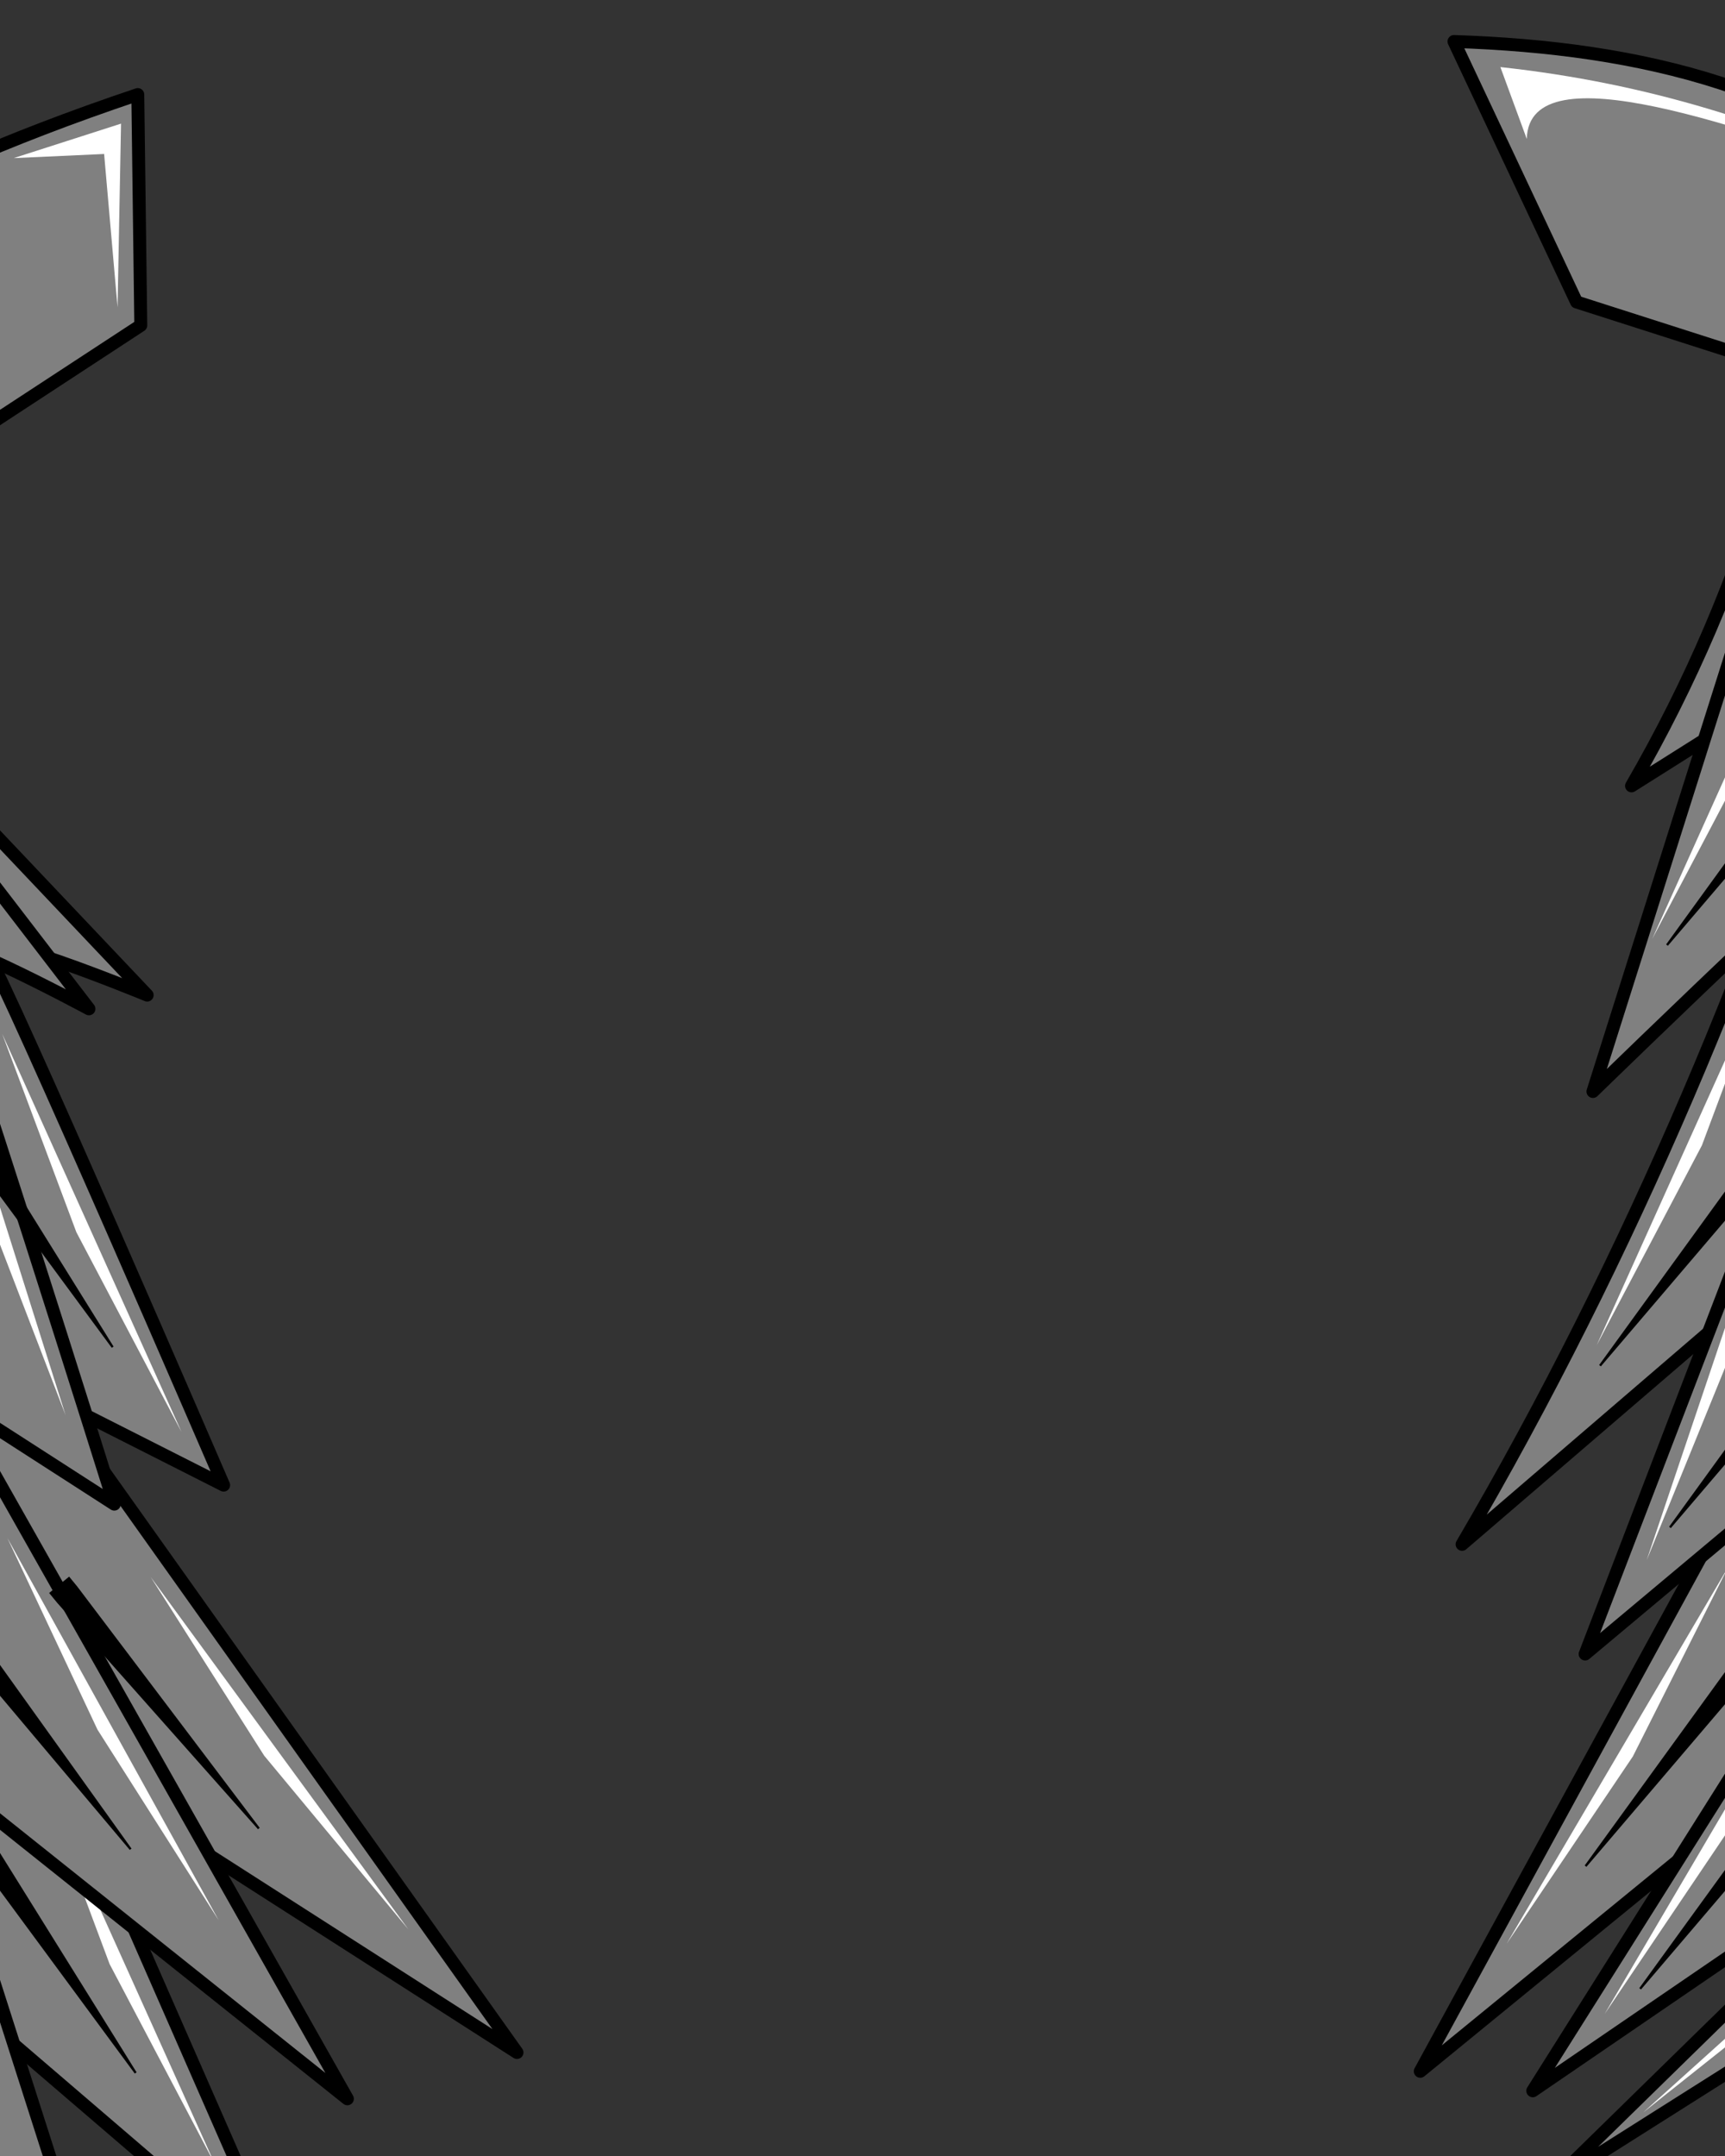 <svg width="2160" height="2700" viewBox="0 0 2160 2700" fill="none" xmlns="http://www.w3.org/2000/svg">
<rect x="0" y="0" width="2160" height="2700" fill="#333333" stroke="none"/>
<g clip-path="url(#clip0_626_2097)">
<path fill-rule="evenodd" clip-rule="evenodd" d="M-17.841 1190.65C7.976 1229.21 280.031 1859.86 280.031 1859.86L64.857 1750.93L647.381 2570.39L74.849 2203.39L360.272 2854.54L-140.742 2424.59L-284.999 750.725L184.283 1246.19C184.283 1246.19 -43.657 1152.08 -17.841 1190.65Z" fill="#808080" stroke="black" stroke-width="16.178" stroke-miterlimit="1.5" stroke-linecap="square" stroke-linejoin="round"/>
<path fill-rule="evenodd" clip-rule="evenodd" d="M188.691 1974.93L511.399 2416.27L330.868 2198.75L188.691 1974.93Z" fill="white"/>
<path fill-rule="evenodd" clip-rule="evenodd" d="M44.4 2211.27L268.91 2709.79L137.241 2459.65L44.4 2211.27Z" fill="white"/>
<path fill-rule="evenodd" clip-rule="evenodd" d="M2.753 1294.68L227.263 1793.19L95.594 1543.05L2.753 1294.68Z" fill="white"/>
<path fill-rule="evenodd" clip-rule="evenodd" d="M-83.915 1187.23C-62.227 1228.26 143.122 1883.67 143.122 1883.67L-59.628 1753.06L434.992 2628.38L-96.499 2204.12L120.025 2881.31L-333.819 2401.84L-503.054 459.467C-325.318 347.872 -166.25 232.18 172.538 118.397L176.297 407.461L-304.127 722.025L111.377 1263.38C111.377 1263.38 -105.604 1146.2 -83.915 1187.23Z" fill="#808080" stroke="black" stroke-width="16.178" stroke-miterlimit="1.5" stroke-linecap="square" stroke-linejoin="round"/>
<path fill-rule="evenodd" clip-rule="evenodd" d="M-82.375 1250.92L82.139 1772.31L-19.294 1508.46L-82.375 1250.92Z" fill="white"/>
<path fill-rule="evenodd" clip-rule="evenodd" d="M9.245 1926.06L273.704 2404.59L122.053 2166.03L9.245 1926.06Z" fill="white"/>
<path fill-rule="evenodd" clip-rule="evenodd" d="M151.554 154.826L147.197 384.905L130.375 192.837L17.146 198.001L151.554 154.826Z" fill="white"/>
<path fill-rule="evenodd" clip-rule="evenodd" d="M-81.352 2026.96L-91.277 2014.18L-65.726 1994.33L-55.801 2007.11L163.827 2313.85L164.695 2314.97L162.461 2316.7L161.593 2315.59L-81.352 2026.96Z" fill="black"/>
<path fill-rule="evenodd" clip-rule="evenodd" d="M71.789 2007.45L61.535 1994.94L86.564 1974.43L96.817 1986.94L324.314 2287.9L325.211 2288.99L323.022 2290.79L322.125 2289.69L71.789 2007.45Z" fill="black"/>
<path fill-rule="evenodd" clip-rule="evenodd" d="M-84.687 1383.02L-93.767 1369.63L-66.988 1351.47L-57.908 1364.86L141.455 1685.15L142.249 1686.32L139.907 1687.91L139.113 1686.74L-84.687 1383.02Z" fill="black"/>
<path fill-rule="evenodd" clip-rule="evenodd" d="M-55.886 2291.88L-64.966 2278.49L-38.187 2260.33L-29.107 2273.72L170.256 2594.01L171.05 2595.18L168.708 2596.77L167.914 2595.6L-55.886 2291.88Z" fill="black"/>
<path fill-rule="evenodd" clip-rule="evenodd" d="M2681.18 1855.62L2286.65 187.869C2263.83 457.109 2194 723.286 2042.96 984.172L2316.14 811.743C2211.13 1170.23 2041.64 1574.36 1830.78 1934L2410.03 1436.13L1778.43 2593.93L2681.18 1855.62Z" fill="#808080" stroke="black" stroke-width="16.178" stroke-miterlimit="1.5" stroke-linecap="square" stroke-linejoin="round"/>
<path fill-rule="evenodd" clip-rule="evenodd" d="M2224.75 1402.87L2234.75 1390.15L2260.18 1410.16L2250.18 1422.87L2005.48 1710.02L2004.61 1711.13L2002.39 1709.38L2003.26 1708.27L2224.75 1402.87Z" fill="black"/>
<path fill-rule="evenodd" clip-rule="evenodd" d="M2206.65 2029.63L2216.65 2016.92L2242.08 2036.92L2232.08 2049.64L1987.39 2336.79L1986.51 2337.9L1984.29 2336.15L1985.16 2335.04L2206.65 2029.63Z" fill="black"/>
<path fill-rule="evenodd" clip-rule="evenodd" d="M2865.54 2151.32L2436.89 269.876C2271.18 111.029 2055.99 59.586 1820.63 51.955L1974.11 378.184L2276.7 475.142L1994.63 1366.91C1994.63 1366.91 2414.51 957.818 2397.28 999.074C2380.06 1040.33 1984.86 2071.36 1984.86 2071.36L2575.87 1576.32L1919.29 2618.35L2390.52 2296.13L1940.78 2736.24L2865.54 2151.32Z" fill="#808080" stroke="black" stroke-width="16.178" stroke-miterlimit="1.5" stroke-linecap="square" stroke-linejoin="round"/>
<path fill-rule="evenodd" clip-rule="evenodd" d="M2293.38 677.328L2068.87 1175.84L2200.54 925.703L2293.38 677.328Z" fill="white"/>
<path fill-rule="evenodd" clip-rule="evenodd" d="M2223.91 1186.04L1999.4 1684.55L2131.07 1434.41L2223.91 1186.04Z" fill="white"/>
<path fill-rule="evenodd" clip-rule="evenodd" d="M2236.58 1435.73L2061.94 1953.83L2168.5 1692L2236.58 1435.73Z" fill="white"/>
<path fill-rule="evenodd" clip-rule="evenodd" d="M2163.77 1962.77L1886.67 2434.08L2044.61 2199.65L2163.77 1962.77Z" fill="white"/>
<path fill-rule="evenodd" clip-rule="evenodd" d="M2286.42 2050.79L2009.32 2522.11L2167.27 2287.67L2286.42 2050.79Z" fill="white"/>
<path fill-rule="evenodd" clip-rule="evenodd" d="M2463.8 2279.57L2057.55 2645.47L2278.8 2469.53L2463.8 2279.57Z" fill="white"/>
<path fill-rule="evenodd" clip-rule="evenodd" d="M2308.62 876.172L2318.62 863.457L2344.05 883.464L2334.05 896.179L2089.36 1183.33L2088.48 1184.44L2086.26 1182.69L2087.13 1181.58L2308.62 876.172Z" fill="black"/>
<path fill-rule="evenodd" clip-rule="evenodd" d="M2312.33 1605.43L2322.33 1592.71L2347.76 1612.72L2337.76 1625.43L2093.07 1912.59L2092.19 1913.7L2089.97 1911.95L2090.84 1910.84L2312.33 1605.43Z" fill="black"/>
<path fill-rule="evenodd" clip-rule="evenodd" d="M2274.99 2183.24L2284.99 2170.52L2310.42 2190.53L2300.42 2203.25L2055.73 2490.4L2054.85 2491.51L2052.63 2489.76L2053.5 2488.65L2274.99 2183.24Z" fill="black"/>
<path fill-rule="evenodd" clip-rule="evenodd" d="M1911.81 174.048C1914.27 60.494 2187.59 163.277 2373.45 226.285C2219.26 154.904 2064.36 104.146 1878.73 83.994L1911.81 174.048Z" fill="white"/>
</g>
<defs>
<clipPath id="clip0_626_2097">
<rect width="2160" height="2700" fill="white"/>
</clipPath>
</defs>
</svg>
